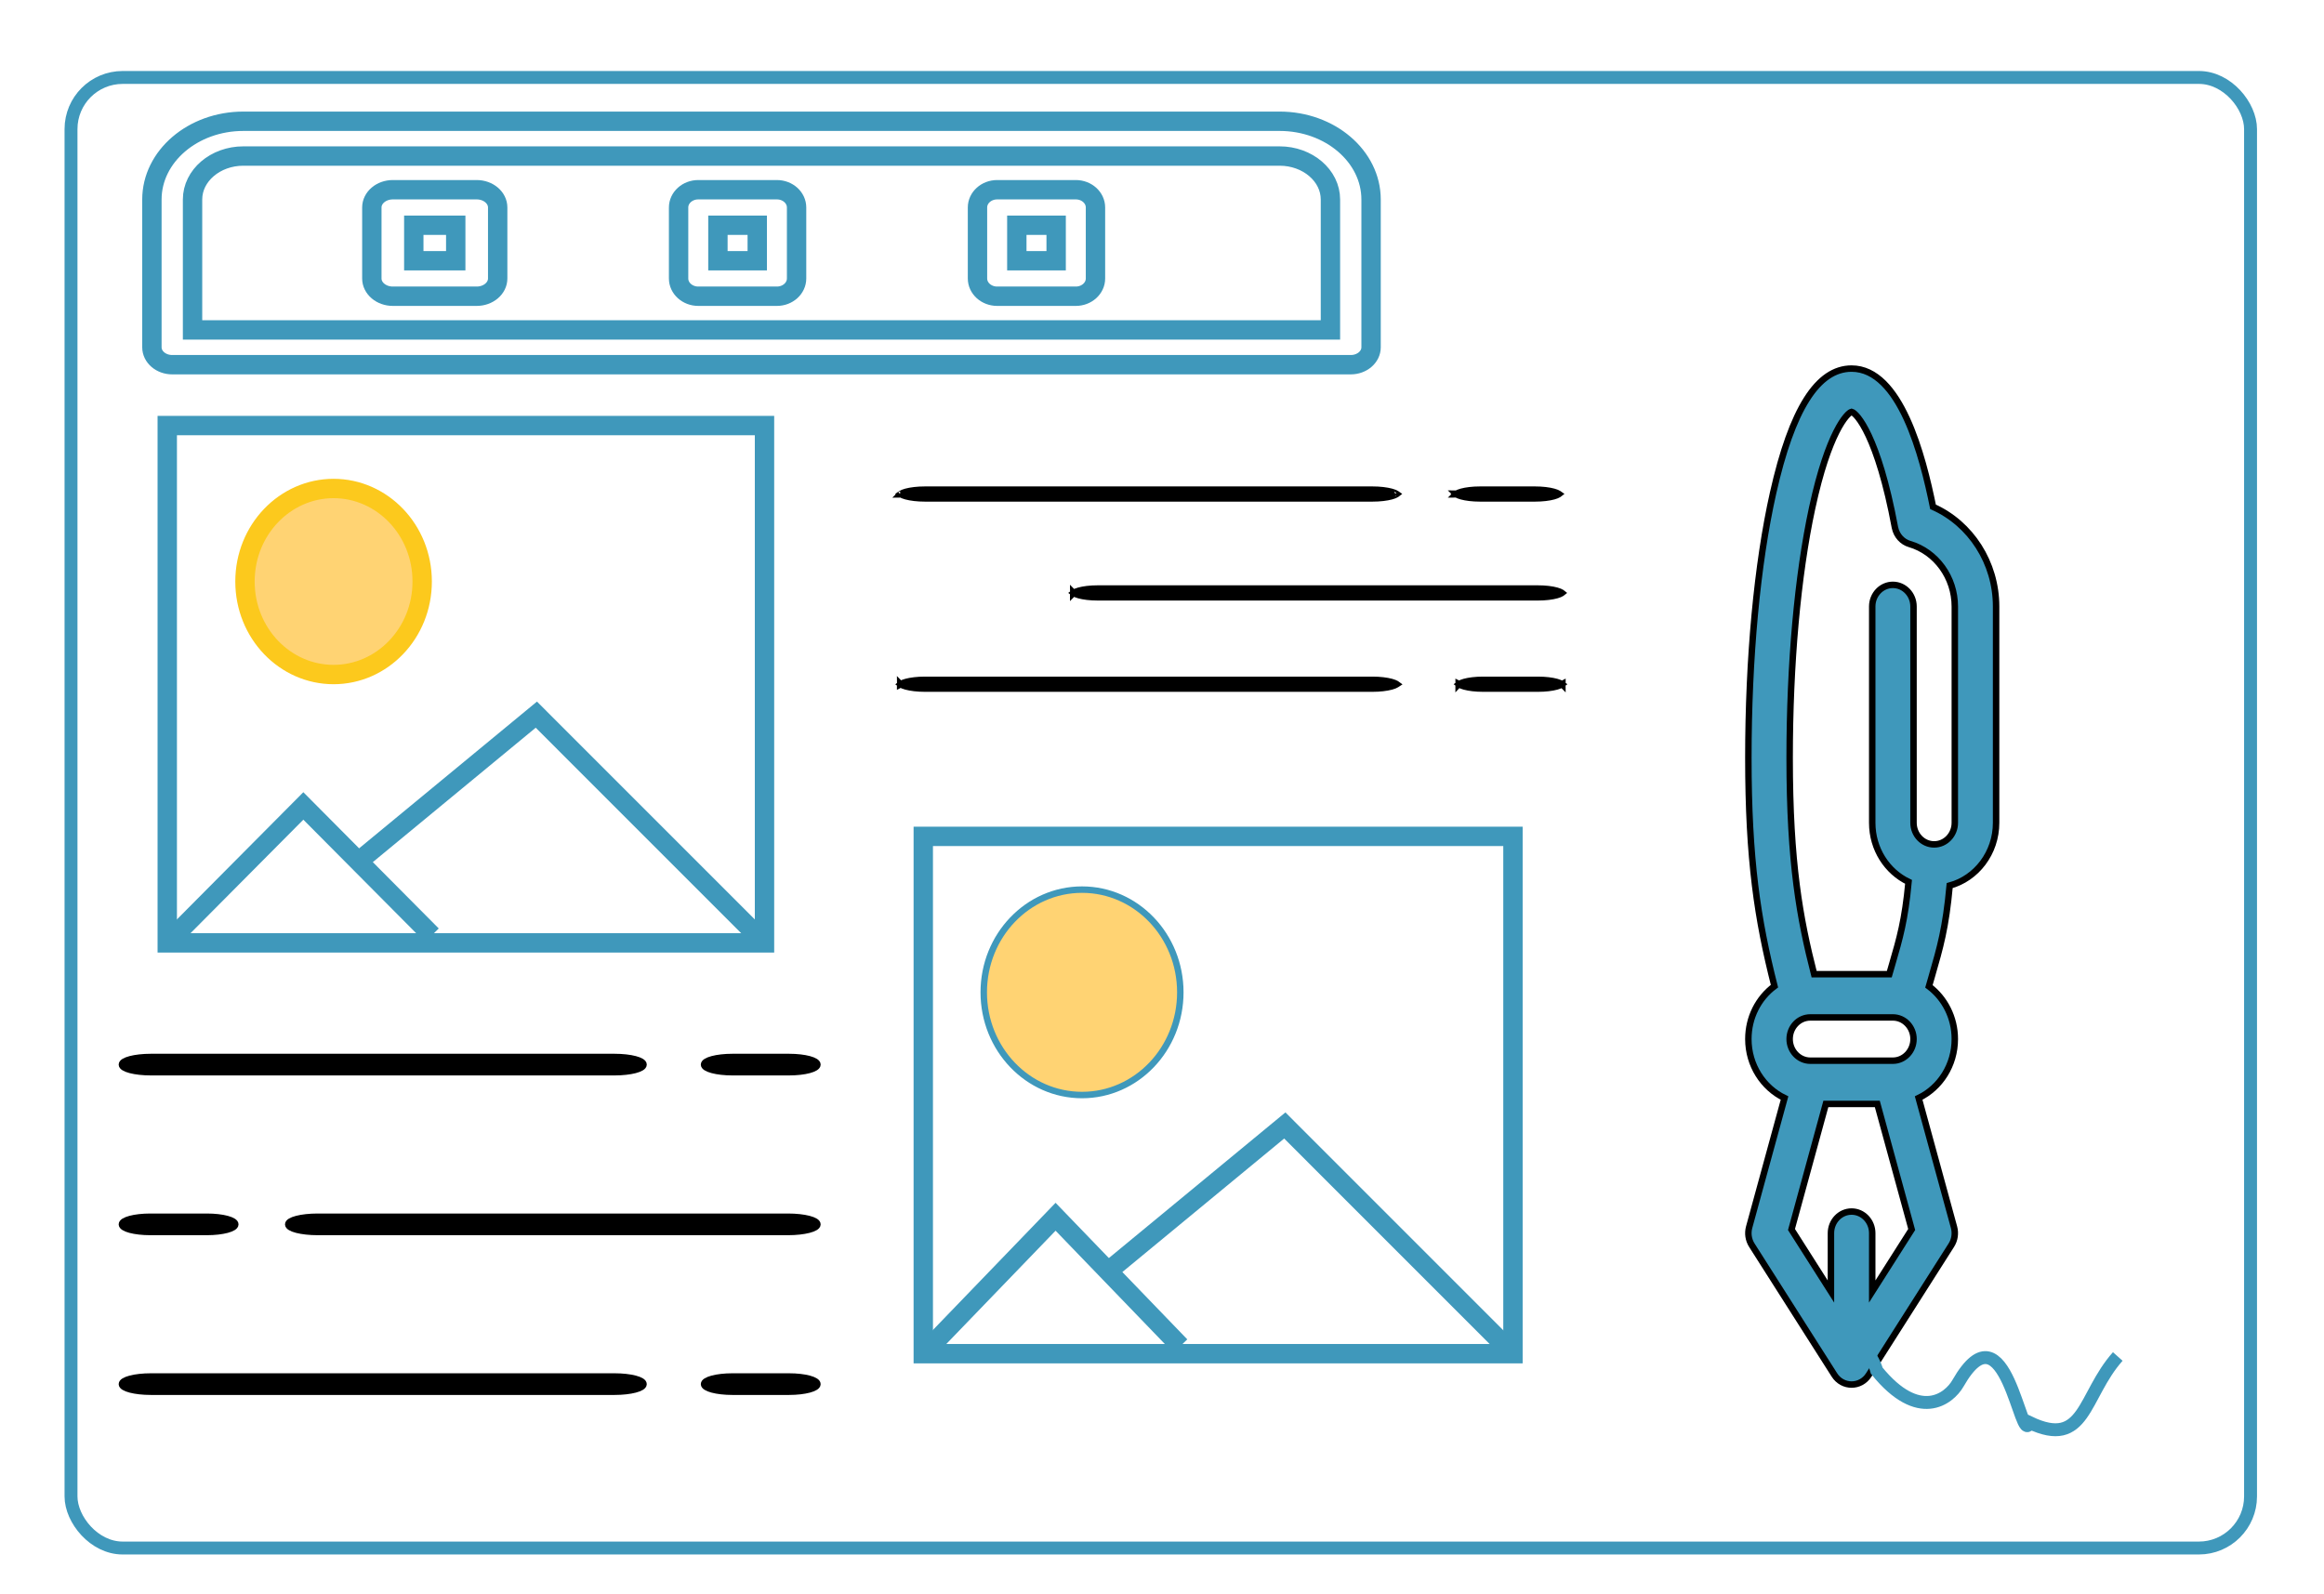 <svg width="360" height="247" viewBox="0 0 360 247" fill="none" xmlns="http://www.w3.org/2000/svg">
<g filter="url(#filter0_d)">
<rect x="6" y="7" width="339.621" height="229.837" rx="9" fill="white"/>
<rect x="7" y="8" width="337.621" height="227.837" rx="8" stroke="#3F98BB" stroke-width="2"/>
</g>
<path d="M73.845 45.895H60.849C59.055 45.895 57.6 44.663 57.6 43.145V32.145C57.6 30.627 59.055 29.394 60.849 29.394H73.845C75.639 29.394 77.094 30.627 77.094 32.145V43.145C77.094 44.663 75.639 45.895 73.845 45.895ZM64.098 40.395H70.596V34.895H64.098V40.395Z" fill="white" stroke="#3F98BB" stroke-width="3"/>
<path d="M120.348 45.895H108.164C106.483 45.895 105.118 44.663 105.118 43.145V32.145C105.118 30.627 106.483 29.394 108.164 29.394H120.348C122.03 29.394 123.395 30.627 123.395 32.145V43.145C123.395 44.663 122.03 45.895 120.348 45.895ZM111.21 40.395H117.302V34.895H111.21V40.395Z" fill="white" stroke="#3F98BB" stroke-width="3"/>
<path d="M166.649 45.895H154.465C152.783 45.895 151.418 44.663 151.418 43.145V32.145C151.418 30.627 152.783 29.394 154.465 29.394H166.649C168.33 29.394 169.695 30.627 169.695 32.145V43.145C169.695 44.663 168.33 45.895 166.649 45.895ZM157.511 40.395H163.603V34.895H157.511V40.395Z" fill="white" stroke="#3F98BB" stroke-width="3"/>
<path d="M209.239 56.503H26.679C24.941 56.503 23.531 55.297 23.531 53.809V30.91C23.531 24.226 29.886 18.787 37.695 18.787H198.223C206.032 18.787 212.387 24.226 212.387 30.91V53.809C212.387 55.297 210.977 56.503 209.239 56.503ZM29.826 51.115H206.092V30.91C206.092 27.197 202.56 24.175 198.223 24.175H37.695C33.358 24.175 29.826 27.197 29.826 30.91V51.115Z" fill="white" stroke="#3F98BB" stroke-width="3"/>
<path d="M212.598 77.219H143.283C142.118 77.219 141.082 77.09 140.351 76.891C139.983 76.791 139.72 76.68 139.562 76.579C139.54 76.564 139.522 76.552 139.507 76.54C139.522 76.529 139.54 76.516 139.562 76.502C139.72 76.401 139.983 76.29 140.351 76.19C141.082 75.991 142.118 75.862 143.283 75.862H212.598C213.762 75.862 214.799 75.991 215.529 76.19C215.898 76.29 216.16 76.401 216.319 76.502C216.341 76.516 216.359 76.529 216.374 76.54C216.359 76.552 216.341 76.564 216.319 76.579C216.16 76.68 215.898 76.791 215.529 76.891C214.799 77.09 213.762 77.219 212.598 77.219ZM139.437 76.476C139.437 76.476 139.438 76.477 139.439 76.478C139.438 76.477 139.437 76.476 139.437 76.476ZM139.439 76.603C139.438 76.605 139.437 76.605 139.437 76.605C139.437 76.605 139.438 76.604 139.439 76.603ZM216.443 76.605C216.443 76.605 216.443 76.605 216.442 76.603C216.443 76.604 216.443 76.605 216.443 76.605ZM216.442 76.478C216.443 76.477 216.443 76.476 216.443 76.476C216.443 76.476 216.443 76.477 216.442 76.478Z" fill="black" stroke="black"/>
<path d="M237.791 77.219H229.262C228.116 77.219 227.097 77.09 226.38 76.892C226.018 76.792 225.761 76.682 225.606 76.581C225.583 76.566 225.564 76.552 225.549 76.54C225.564 76.529 225.583 76.515 225.606 76.501C225.761 76.399 226.018 76.289 226.38 76.189C227.097 75.991 228.116 75.862 229.262 75.862H237.791C238.936 75.862 239.955 75.991 240.672 76.189C241.035 76.289 241.292 76.399 241.446 76.501C241.469 76.515 241.488 76.529 241.503 76.54C241.488 76.552 241.469 76.566 241.446 76.581C241.292 76.682 241.035 76.792 240.672 76.892C239.955 77.09 238.936 77.219 237.791 77.219ZM225.484 76.478C225.485 76.478 225.485 76.479 225.486 76.481C225.485 76.479 225.484 76.478 225.484 76.478ZM225.486 76.6C225.485 76.602 225.485 76.603 225.484 76.603C225.484 76.603 225.485 76.602 225.486 76.6ZM241.568 76.603C241.568 76.603 241.567 76.602 241.566 76.6C241.567 76.602 241.568 76.603 241.568 76.603ZM241.566 76.481C241.567 76.479 241.568 76.478 241.568 76.478C241.568 76.478 241.567 76.479 241.566 76.481Z" fill="black" stroke="black"/>
<path d="M212.597 106.685H143.282C142.118 106.685 141.081 106.556 140.351 106.358C139.982 106.257 139.72 106.147 139.561 106.045C139.539 106.031 139.521 106.018 139.506 106.007C139.521 105.995 139.539 105.983 139.561 105.969C139.72 105.867 139.982 105.756 140.351 105.656C141.081 105.457 142.118 105.328 143.282 105.328H212.597C213.762 105.328 214.798 105.457 215.529 105.656C215.898 105.756 216.16 105.867 216.318 105.969C216.34 105.983 216.358 105.995 216.374 106.007C216.358 106.018 216.34 106.031 216.318 106.045C216.16 106.147 215.898 106.257 215.529 106.358C214.798 106.556 213.762 106.685 212.597 106.685ZM139.437 105.942C139.437 105.942 139.438 105.943 139.439 105.945C139.437 105.943 139.437 105.942 139.437 105.942ZM139.439 106.069C139.438 106.071 139.437 106.072 139.437 106.072C139.437 106.072 139.437 106.071 139.439 106.069ZM216.443 106.072C216.443 106.072 216.442 106.071 216.441 106.069C216.442 106.071 216.443 106.072 216.443 106.072ZM216.441 105.945C216.442 105.943 216.443 105.942 216.443 105.942C216.443 105.942 216.442 105.943 216.441 105.945Z" fill="black" stroke="black"/>
<path d="M238.252 106.685H229.723C228.578 106.685 227.559 106.556 226.841 106.358C226.479 106.258 226.222 106.148 226.067 106.047C226.044 106.032 226.026 106.019 226.01 106.007C226.026 105.995 226.044 105.982 226.067 105.967C226.222 105.866 226.479 105.756 226.841 105.655C227.559 105.457 228.578 105.328 229.723 105.328H238.252C239.397 105.328 240.416 105.457 241.134 105.655C241.496 105.756 241.753 105.866 241.908 105.967C241.931 105.982 241.949 105.995 241.965 106.007C241.949 106.019 241.931 106.032 241.908 106.047C241.753 106.148 241.496 106.258 241.134 106.358C240.416 106.556 239.397 106.685 238.252 106.685ZM225.946 105.945C225.946 105.945 225.947 105.946 225.948 105.948C225.946 105.946 225.946 105.945 225.946 105.945ZM225.948 106.066C225.947 106.068 225.946 106.069 225.946 106.069C225.946 106.069 225.946 106.068 225.948 106.066ZM242.029 106.069C242.029 106.069 242.028 106.068 242.027 106.066C242.029 106.068 242.029 106.069 242.029 106.069ZM242.027 105.948C242.028 105.946 242.029 105.945 242.029 105.945C242.029 105.945 242.029 105.946 242.027 105.948Z" fill="black" stroke="black"/>
<path d="M238.252 92.542H170.02C168.875 92.542 167.855 92.413 167.138 92.214C166.776 92.114 166.519 92.004 166.364 91.903C166.341 91.888 166.323 91.875 166.307 91.863C166.323 91.851 166.341 91.838 166.364 91.823C166.519 91.722 166.776 91.612 167.138 91.512C167.855 91.313 168.875 91.184 170.02 91.184H238.252C239.397 91.184 240.416 91.313 241.133 91.512C241.496 91.612 241.753 91.722 241.907 91.823C241.93 91.838 241.949 91.851 241.964 91.863C241.949 91.875 241.93 91.888 241.907 91.903C241.753 92.004 241.496 92.114 241.133 92.214C240.416 92.413 239.397 92.542 238.252 92.542ZM166.243 91.801C166.243 91.801 166.244 91.802 166.245 91.804C166.243 91.802 166.243 91.801 166.243 91.801ZM166.245 91.922C166.244 91.924 166.243 91.925 166.243 91.925C166.243 91.925 166.243 91.924 166.245 91.922ZM242.029 91.925C242.029 91.925 242.028 91.924 242.027 91.922C242.028 91.924 242.029 91.925 242.029 91.925ZM242.027 91.804C242.028 91.802 242.029 91.801 242.029 91.801C242.029 91.801 242.028 91.802 242.027 91.804Z" fill="black" stroke="black"/>
<path d="M95.199 166.118H23.371C20.893 166.118 18.882 165.59 18.882 164.939C18.882 164.289 20.893 163.761 23.371 163.761H95.199C97.677 163.761 99.689 164.289 99.689 164.939C99.689 165.59 97.677 166.118 95.199 166.118Z" fill="black"/>
<path d="M95.199 166.118H23.371C20.893 166.118 18.882 165.59 18.882 164.939C18.882 164.289 20.893 163.761 23.371 163.761H95.199C97.677 163.761 99.689 164.289 99.689 164.939C99.689 165.59 97.677 166.118 95.199 166.118Z" stroke="black"/>
<path d="M122.233 166.118H113.449C111.025 166.118 109.058 165.59 109.058 164.939C109.058 164.289 111.025 163.761 113.449 163.761H122.233C124.657 163.761 126.624 164.289 126.624 164.939C126.624 165.59 124.657 166.118 122.233 166.118Z" fill="black"/>
<path d="M122.233 166.118H113.449C111.025 166.118 109.058 165.59 109.058 164.939C109.058 164.289 111.025 163.761 113.449 163.761H122.233C124.657 163.761 126.624 164.289 126.624 164.939C126.624 165.59 124.657 166.118 122.233 166.118Z" stroke="black"/>
<path d="M95.199 215.621H23.371C20.893 215.621 18.882 215.093 18.882 214.443C18.882 213.792 20.893 213.264 23.371 213.264H95.199C97.677 213.264 99.689 213.792 99.689 214.443C99.689 215.093 97.677 215.621 95.199 215.621Z" fill="black"/>
<path d="M95.199 215.621H23.371C20.893 215.621 18.882 215.093 18.882 214.443C18.882 213.792 20.893 213.264 23.371 213.264H95.199C97.677 213.264 99.689 213.792 99.689 214.443C99.689 215.093 97.677 215.621 95.199 215.621Z" stroke="black"/>
<path d="M122.233 215.621H113.449C111.025 215.621 109.058 215.093 109.058 214.443C109.058 213.792 111.025 213.264 113.449 213.264H122.233C124.657 213.264 126.624 213.792 126.624 214.443C126.624 215.093 124.657 215.621 122.233 215.621Z" fill="black"/>
<path d="M122.233 215.621H113.449C111.025 215.621 109.058 215.093 109.058 214.443C109.058 213.792 111.025 213.264 113.449 213.264H122.233C124.657 213.264 126.624 213.792 126.624 214.443C126.624 215.093 124.657 215.621 122.233 215.621Z" stroke="black"/>
<path d="M122.07 190.87H49.201C46.687 190.87 44.647 190.342 44.647 189.691C44.647 189.04 46.687 188.512 49.201 188.512H122.07C124.584 188.512 126.624 189.04 126.624 189.691C126.624 190.342 124.584 190.87 122.07 190.87Z" fill="black"/>
<path d="M122.07 190.87H49.201C46.687 190.87 44.647 190.342 44.647 189.691C44.647 189.04 46.687 188.512 49.201 188.512H122.07C124.584 188.512 126.624 189.04 126.624 189.691C126.624 190.342 124.584 190.87 122.07 190.87Z" stroke="black"/>
<path d="M32.057 190.87H23.274C20.849 190.87 18.882 190.342 18.882 189.691C18.882 189.04 20.849 188.512 23.274 188.512H32.057C34.481 188.512 36.449 189.04 36.449 189.691C36.449 190.342 34.481 190.87 32.057 190.87Z" fill="black"/>
<path d="M32.057 190.87H23.274C20.849 190.87 18.882 190.342 18.882 189.691C18.882 189.04 20.849 188.512 23.274 188.512H32.057C34.481 188.512 36.449 189.04 36.449 189.691C36.449 190.342 34.481 190.87 32.057 190.87Z" stroke="black"/>
<path d="M286.82 57.105C281.55 57.105 277.573 63.407 274.661 76.373C272.191 87.376 270.83 101.954 270.83 117.42C270.83 133.218 272.246 142.44 274.873 152.784C272.38 154.644 270.83 157.632 270.83 160.982C270.83 165.032 273.129 168.528 276.431 170.119L270.953 190.133C270.695 191.079 270.846 192.097 271.366 192.916L284.159 213.021C285.423 215.008 288.216 215.009 289.481 213.021L302.273 192.915C302.794 192.096 302.946 191.079 302.687 190.133L297.21 170.118C300.526 168.521 302.811 165.021 302.81 160.982C302.81 157.62 301.226 154.641 298.8 152.815C298.944 152.312 299.083 151.831 299.217 151.368C300.558 146.73 301.407 143.797 302.016 137.206C306.148 136.085 309.207 132.145 309.206 127.473L309.206 93.964C309.207 87.191 305.277 81.115 299.437 78.527C297.85 70.702 294.386 57.105 286.82 57.105ZM296.13 190.489L290.018 200.095L290.018 191.057C290.018 189.206 288.586 187.706 286.82 187.706C285.054 187.706 283.622 189.206 283.622 191.057L283.622 200.095L277.51 190.489L282.834 171.034L290.806 171.034L296.13 190.489ZM296.415 160.982C296.414 162.829 294.98 164.333 293.216 164.333L280.424 164.333C278.661 164.333 277.226 162.829 277.226 160.982C277.226 159.13 278.656 157.631 280.424 157.631L293.216 157.631C294.98 157.631 296.415 159.134 296.415 160.982ZM295.806 84.281C299.93 85.489 302.811 89.471 302.811 93.964L302.811 127.473C302.811 129.321 301.376 130.824 299.612 130.824C297.845 130.824 296.415 129.326 296.414 127.473L296.414 93.964C296.414 92.114 294.982 90.613 293.216 90.613C291.45 90.613 290.018 92.114 290.018 93.964L290.018 127.473C290.018 131.551 292.328 135.049 295.644 136.628C295.089 142.594 294.268 145.41 293.131 149.311C292.98 149.828 292.824 150.364 292.662 150.929L281.016 150.929C278.827 142.375 277.226 133.755 277.226 117.42C277.226 102.885 278.463 89.141 280.709 78.719C283.252 66.922 286.147 63.977 286.82 63.808C287.593 63.998 290.883 67.509 293.528 81.696C293.53 81.71 293.535 81.722 293.537 81.735C293.789 83.001 294.703 83.96 295.806 84.281Z" fill="#3F98BB"/>
<path d="M286.82 57.105C281.55 57.105 277.573 63.407 274.661 76.373C272.191 87.376 270.83 101.954 270.83 117.42C270.83 133.218 272.246 142.44 274.873 152.784C272.38 154.644 270.83 157.632 270.83 160.982C270.83 165.032 273.129 168.528 276.431 170.119L270.953 190.133C270.695 191.079 270.846 192.097 271.366 192.916L284.159 213.021C285.423 215.008 288.216 215.009 289.481 213.021L302.273 192.915C302.794 192.096 302.946 191.079 302.687 190.133L297.21 170.118C300.526 168.521 302.811 165.021 302.81 160.982C302.81 157.62 301.226 154.641 298.8 152.815C298.944 152.312 299.083 151.831 299.217 151.368C300.558 146.73 301.407 143.797 302.016 137.206C306.148 136.085 309.207 132.145 309.206 127.473L309.206 93.964C309.207 87.191 305.277 81.115 299.437 78.527C297.85 70.702 294.386 57.105 286.82 57.105ZM296.13 190.489L290.018 200.095L290.018 191.057C290.018 189.206 288.586 187.706 286.82 187.706C285.054 187.706 283.622 189.206 283.622 191.057L283.622 200.095L277.51 190.489L282.834 171.034L290.806 171.034L296.13 190.489ZM296.415 160.982C296.414 162.829 294.98 164.333 293.216 164.333L280.424 164.333C278.661 164.333 277.226 162.829 277.226 160.982C277.226 159.13 278.656 157.631 280.424 157.631L293.216 157.631C294.98 157.631 296.415 159.134 296.415 160.982ZM295.806 84.281C299.93 85.489 302.811 89.471 302.811 93.964L302.811 127.473C302.811 129.321 301.376 130.824 299.612 130.824C297.845 130.824 296.415 129.326 296.414 127.473L296.414 93.964C296.414 92.114 294.982 90.613 293.216 90.613C291.45 90.613 290.018 92.114 290.018 93.964L290.018 127.473C290.018 131.551 292.328 135.049 295.644 136.628C295.089 142.594 294.268 145.41 293.131 149.311C292.98 149.828 292.824 150.364 292.662 150.929L281.016 150.929C278.827 142.375 277.226 133.755 277.226 117.42C277.226 102.885 278.463 89.141 280.709 78.719C283.252 66.922 286.147 63.977 286.82 63.808C287.593 63.998 290.883 67.509 293.528 81.696C293.53 81.71 293.535 81.722 293.537 81.735C293.789 83.001 294.703 83.96 295.806 84.281Z" stroke="black"/>
<rect x="25.909" y="65.933" width="92.517" height="80.148" fill="white" stroke="#FCC91D" stroke-opacity="0.7"/>
<rect x="143.02" y="129.58" width="91.346" height="80.148" fill="white" stroke="#FCC91D" stroke-opacity="0.7"/>
<path d="M27.08 144.902L46.989 124.865L66.898 144.902" stroke="#3F98BB"/>
<path d="M144.191 208.55L163.514 188.512L182.837 208.55" stroke="#3F98BB"/>
<path d="M55.187 133.741L83.083 110.721L117.255 144.902" stroke="#3F98BB"/>
<path d="M171.126 197.388L199.022 174.369L233.195 208.55" stroke="#3F98BB"/>
<rect x="25.909" y="65.933" width="92.517" height="80.148" fill="white" stroke="#3F98BB" stroke-width="3"/>
<path d="M27.08 144.902L46.989 124.865L66.898 144.902" stroke="#3F98BB" stroke-width="3"/>
<path d="M55.187 133.741L83.083 110.721L117.255 144.902" stroke="#3F98BB" stroke-width="3"/>
<path d="M65.398 90.095C65.398 98.118 59.191 104.507 51.673 104.507C44.155 104.507 37.949 98.118 37.949 90.095C37.949 82.073 44.155 75.683 51.673 75.683C59.191 75.683 65.398 82.073 65.398 90.095Z" fill="#FFC850" fill-opacity="0.8" stroke="#FCC91D" stroke-width="3"/>
<rect x="143.02" y="129.58" width="91.346" height="80.148" fill="white" stroke="#3F98BB" stroke-width="3"/>
<path d="M144.191 208.55L163.514 188.512L182.837 208.55" stroke="#3F98BB" stroke-width="3"/>
<path d="M171.126 197.388L199.022 174.369L233.195 208.55" stroke="#3F98BB" stroke-width="3"/>
<path d="M182.837 153.742C182.837 162.53 176.021 169.654 167.613 169.654C159.205 169.654 152.388 162.53 152.388 153.742C152.388 144.954 159.205 137.83 167.613 137.83C176.021 137.83 182.837 144.954 182.837 153.742Z" fill="#FFC850" fill-opacity="0.8"/>
<path d="M182.837 153.742C182.837 162.53 176.021 169.654 167.613 169.654C159.205 169.654 152.388 162.53 152.388 153.742C152.388 144.954 159.205 137.83 167.613 137.83C176.021 137.83 182.837 144.954 182.837 153.742Z" stroke="#3F98BB"/>
<g filter="url(#filter1_d)">
<path d="M283.552 210.161C288.98 205.529 290.716 212.355 290.716 212.355C297.229 220.399 301.914 216.742 303.307 214.305C310.688 201.386 313.076 224.461 314.378 220.399C323.062 224.542 322.627 216.255 328.055 210.161" stroke="#3F98BB" stroke-width="2"/>
</g>
<defs>
<filter id="filter0_d" x="6" y="7" width="347.621" height="237.837" filterUnits="userSpaceOnUse" color-interpolation-filters="sRGB">
<feFlood flood-opacity="0" result="BackgroundImageFix"/>
<feColorMatrix in="SourceAlpha" type="matrix" values="0 0 0 0 0 0 0 0 0 0 0 0 0 0 0 0 0 0 127 0"/>
<feOffset dx="4" dy="4"/>
<feGaussianBlur stdDeviation="2"/>
<feColorMatrix type="matrix" values="0 0 0 0 0 0 0 0 0 0 0 0 0 0 0 0 0 0 0.25 0"/>
<feBlend mode="normal" in2="BackgroundImageFix" result="effect1_dropShadow"/>
<feBlend mode="normal" in="SourceGraphic" in2="effect1_dropShadow" result="shape"/>
</filter>
<filter id="filter1_d" x="282.903" y="207.55" width="45.898" height="14.965" filterUnits="userSpaceOnUse" color-interpolation-filters="sRGB">
<feFlood flood-opacity="0" result="BackgroundImageFix"/>
<feColorMatrix in="SourceAlpha" type="matrix" values="0 0 0 0 0 0 0 0 0 0 0 0 0 0 0 0 0 0 127 0"/>
<feOffset/>
<feColorMatrix type="matrix" values="0 0 0 0 0 0 0 0 0 0 0 0 0 0 0 0 0 0 0.25 0"/>
<feBlend mode="normal" in2="BackgroundImageFix" result="effect1_dropShadow"/>
<feBlend mode="normal" in="SourceGraphic" in2="effect1_dropShadow" result="shape"/>
</filter>
</defs>
</svg>
